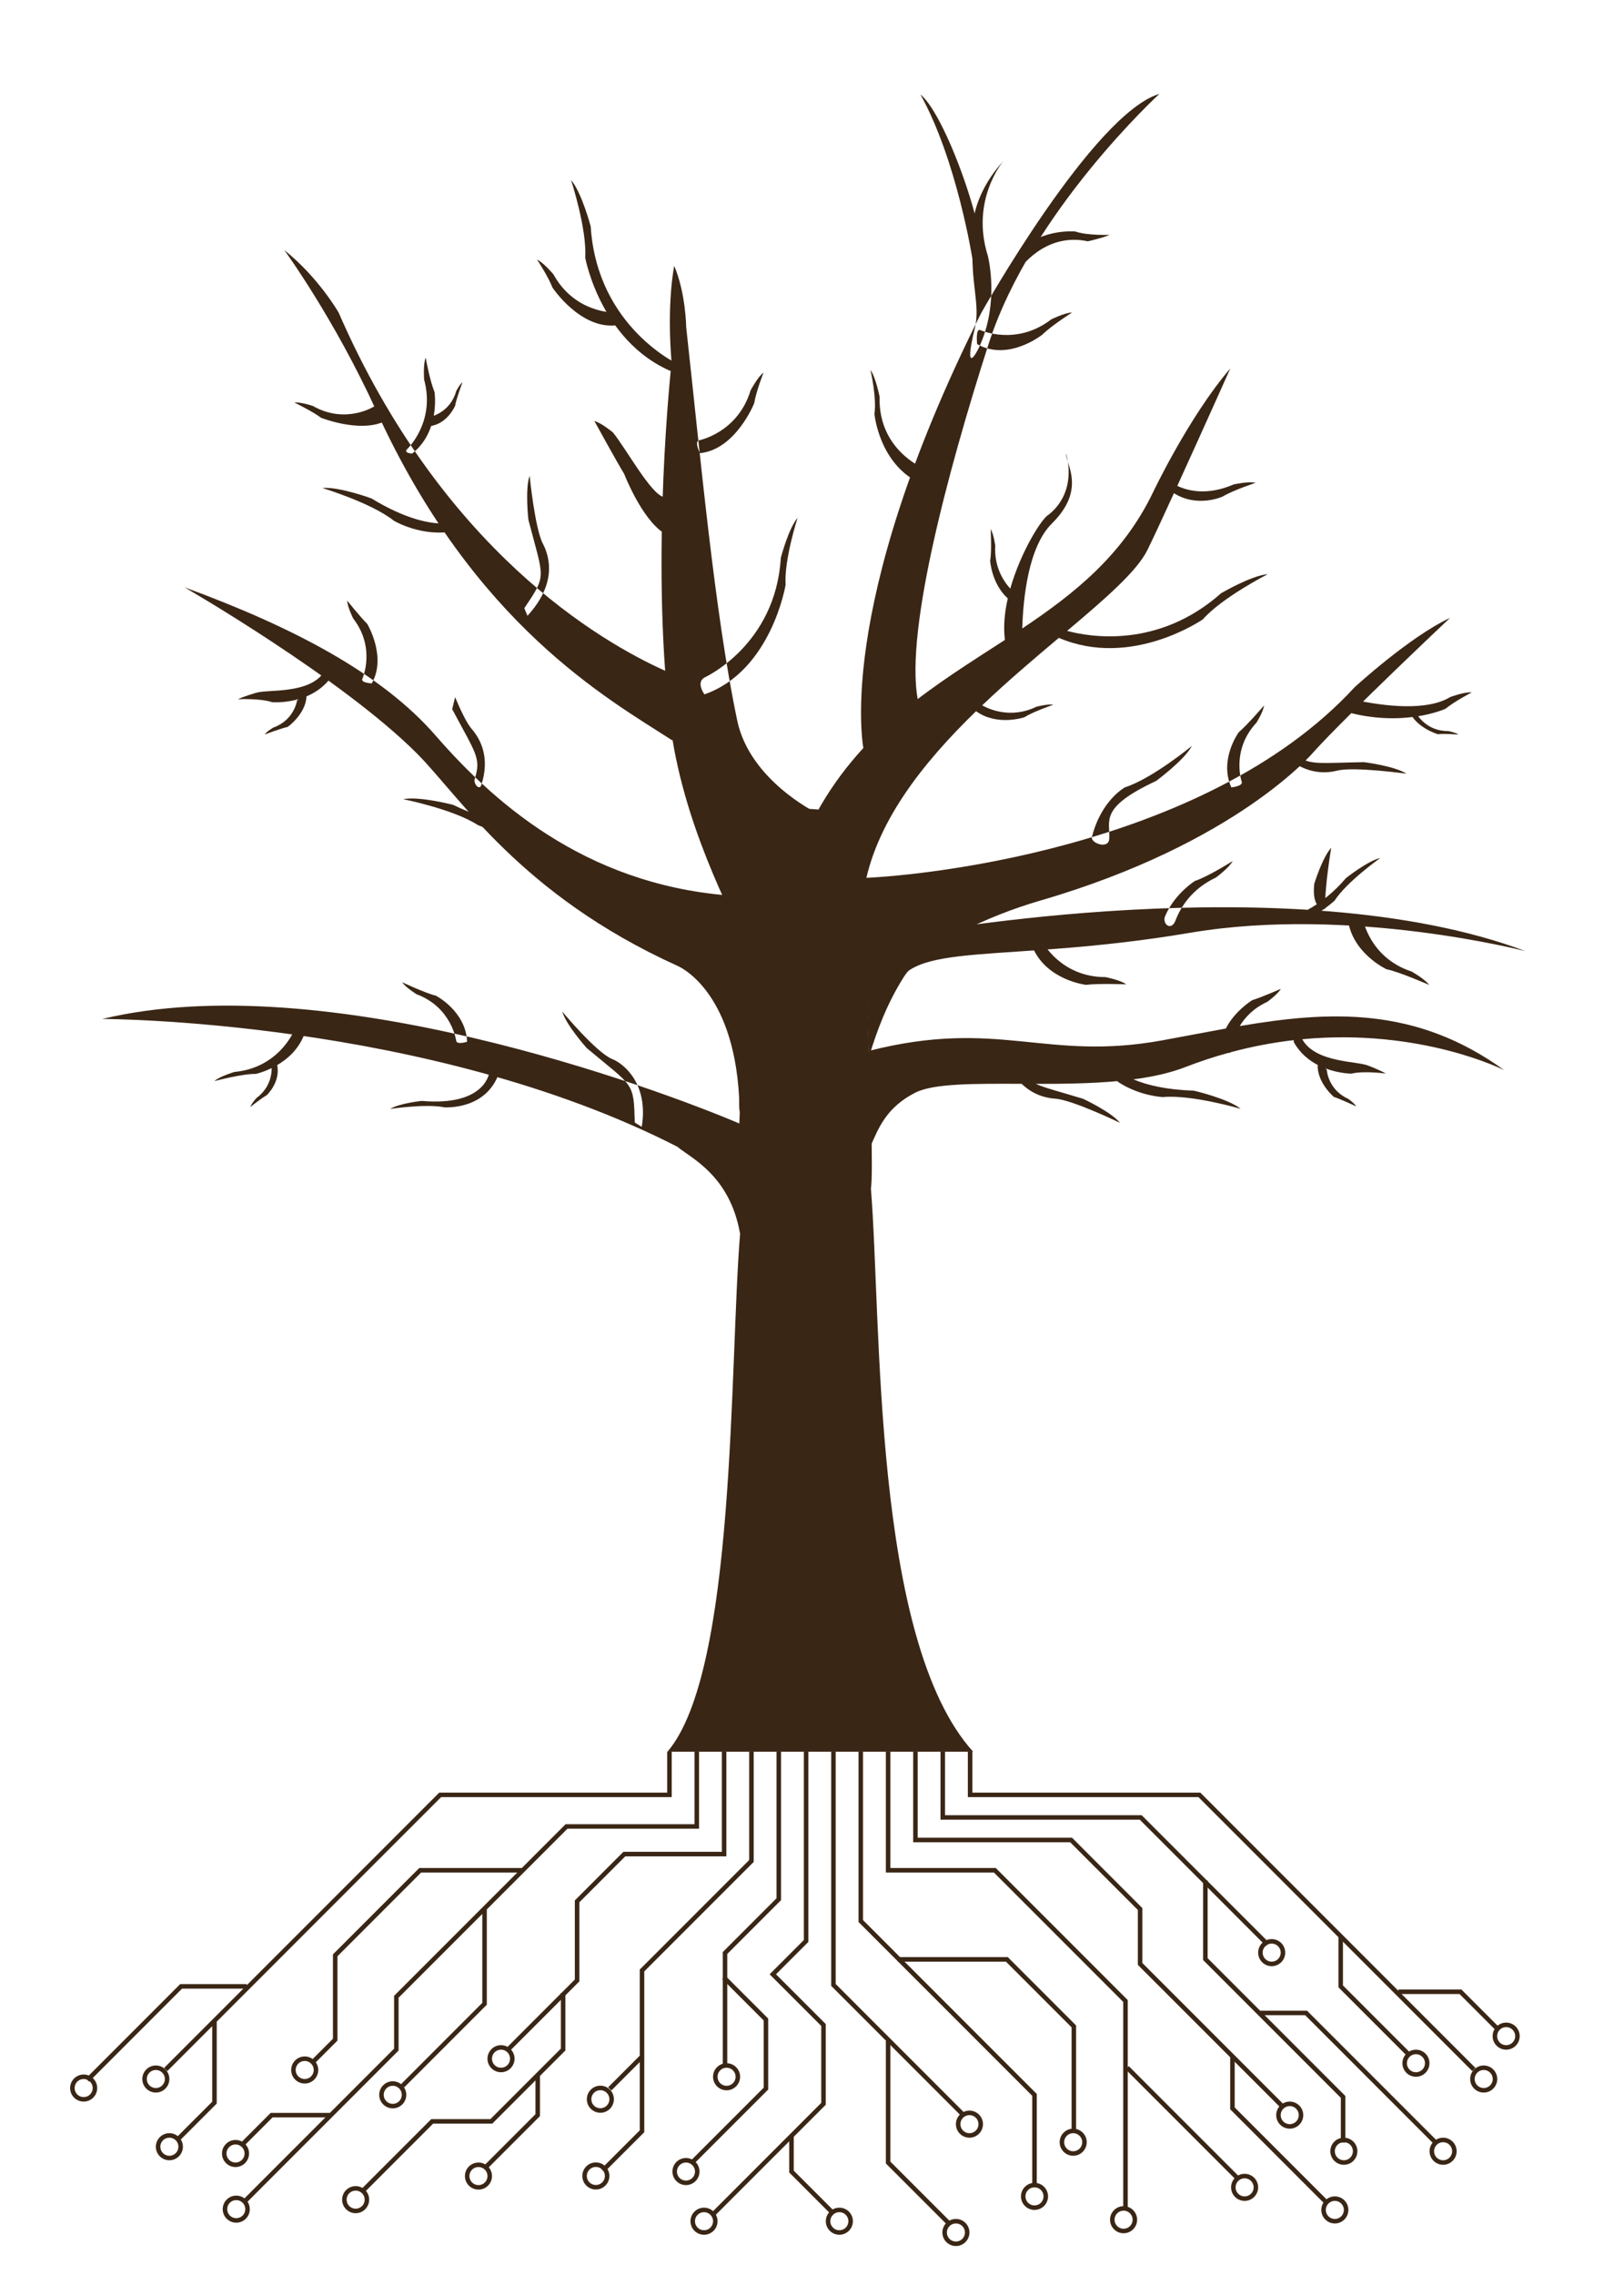 <svg xmlns="http://www.w3.org/2000/svg" viewBox="0 0 500 700" enable-background="new 0 0 500 700"><g stroke="#3A2615" stroke-width="1.389" stroke-miterlimit="10" fill="none"><path d="M206.113 538.992v13.273h-70.589l-69.247 69.247-15.271 15.271M75.974 611.194h-20.212l-28.83 28.83M66.029 621.512v25.456l-11.244 11.243"/><circle cx="52.148" cy="660.532" r="3.472"/><circle cx="47.981" cy="639.699" r="3.472"/><path d="M298.676 538.992v13.273h70.588l69.247 69.247 15.271 15.271"/><circle cx="456.807" cy="639.699" r="3.472"/><circle cx="444.307" cy="661.921" r="3.472"/><circle cx="413.752" cy="661.921" r="3.472"/><circle cx="410.974" cy="679.977" r="3.472"/><circle cx="397.085" cy="650.81" r="3.472"/><circle cx="383.196" cy="673.032" r="3.472"/><circle cx="345.932" cy="682.99" r="3.472"/><circle cx="330.418" cy="659.143" r="3.472"/><circle cx="318.505" cy="675.81" r="3.472"/><circle cx="298.474" cy="653.588" r="3.472"/><circle cx="294.307" cy="686.921" r="3.472"/><circle cx="25.759" cy="642.477" r="3.472"/><path d="M214.528 538.992v22.995h-40.104l-52.399 52.398v16.259l-46.844 46.845M290.261 538.992v20.217h60.943l39.043 39.044M281.846 538.992v27.162h47.933l21.237 21.238v16.89l43.831 43.831M265.016 538.992v52.096l53.489 53.488v28.456M248.187 538.992v58.23l-10.25 10.25 15.61 15.61v24.241l-33.971 33.971M231.357 538.992v33.618l-33.692 33.692v49.471l-12.055 12.055M222.942 538.992v31.494h-30.718l-14.55 14.55v24.339l-21.39 21.391M239.772 538.992v45.383l-16.552 16.551v35.185M256.602 538.992v71.761l40.015 40.015M273.431 538.992v36.477h32.865l40.221 40.221v63.828M160.935 575.469h-31.565l-26.168 26.169v25.956l-6.58 6.58M149.185 587.384v29.167l-25.245 25.245"/><circle cx="120.921" cy="644.56" r="3.472"/><circle cx="154.254" cy="633.449" r="3.472"/><circle cx="72.738" cy="679.741" r="3.472"/><circle cx="93.814" cy="636.921" r="3.472"/><path d="M173.381 613.201v17.425l-22.107 22.107h-18.209l-21.083 21.082"/><circle cx="109.497" cy="676.818" r="3.472"/><circle cx="72.515" cy="662.616" r="3.472"/><circle cx="147.31" cy="669.56" r="3.472"/><circle cx="183.453" cy="669.528" r="3.472"/><circle cx="211.198" cy="668.171" r="3.472"/><circle cx="216.754" cy="683.449" r="3.472"/><circle cx="258.421" cy="683.449" r="3.472"/><circle cx="223.698" cy="639.005" r="3.472"/><path d="M165.556 638.635v12.175l-16.415 16.415"/><circle cx="463.72" cy="626.505" r="3.472"/><circle cx="435.942" cy="634.838" r="3.472"/><path d="M187.729 642.735l10.148-10.148"/><circle cx="184.842" cy="645.917" r="3.472"/><path d="M222.847 608.417l12.973 12.972v21.262l-23.059 23.059M243.681 657.376v10.795l12.999 13M412.778 595.717v15.477l20.822 20.823M430.54 612.847h19.112l11.79 11.79M371.114 578.588v24.215l42.4 42.401v14.043M387.315 619.371h14.815l39.875 39.876"/><circle cx="391.53" cy="600.81" r="3.472"/><path d="M379.447 632.755v15.972l28.791 28.791M347.037 636.227l34.452 34.452M276.372 602.887h33.628l20.616 20.617v32.204M273.431 627.97v37.423l18.887 18.887M101.681 650.81h-18.055l-8.687 8.687"/></g><g fill="#3A2615"><path d="M227.003 256.828s3.156 31.337.518 91.616c0 0 .132 16.486.337 31.227-3.307 40.302-1.159 134.564-22.358 159.32h94.103c-31.125-34.479-28.161-132.976-31.468-173.278 1.5-8.754-3.32-103.183-3.32-110.593s-33.543-9.879-37.812 1.708z"/><g><g><path d="M195.441 345.385c-.365-12.616-.234-10.705-14.773-22.882 0 0-6.349-7.043-7.555-11.25 0 0 10.521 12.686 15.422 14.634 3.631 1.443 11.186 7.719 9.048 20.839l-2.142-1.341zM90.418 317.348s-4.639 11.229-18.252 12.484c0 0-4.527 1.335-6.137 2.81 0 0 8.794-2.328 12.685-2.198 0 0 11.981-2.537 15.295-13.11-.001.001-2.865-1.395-3.591.014zM83.582 327.791s.9 5.999-4.6 10.036c0 0-1.595 1.736-1.904 2.779 0 0 3.33-2.656 5.032-3.603 0 0 4.475-4.165 3.173-9.54-.001-.001-1.753-.46-1.701.328zM150.695 329.753s-.863 10.736-20.913 8.988c0 0-6.911.751-9.629 2.465 0 0 11.142-1.678 16.751-.473.148-.064 12.744.943 16.782-10.666 0-.001-1.576-2.165-2.991-.314zM31.486 313.527s100.158.006 177.06 39.315c3.921 3.364 16.206 8.702 19.313 26.83 0 0 4.217-32.092-.279-34.002-25.51-10.839-127.511-48.627-196.094-32.143zM140.449 320.245s-1.302-10.257-12.203-14.333c0 0-3.42-2.108-4.412-3.678 0 0 7.117 3.356 10.344 4.121 0 0 9.271 4.757 9.631 14.182 0-.001-3.081 1.027-3.36-.292z"/></g><g><path d="M146.154 239.713c2.056-6.524.343-7.774-6.934-21.518l.903-3.683c1.646 3.945 3.561 8.004 5.107 9.784 2.874 3.309 5.676 9.012 2.931 17.32-.558 1.689-2.459-.471-2.007-1.903zM99.931 206.544c-4.514 7.242-17.747 5.464-21.094 6.635 0 0-3.632 1.03-5.601 1.973 0 0 6.865-.346 10.55.91 0 0 12.201 1.058 18.447-8.094-.001.001 2.213-8.666-2.302-1.424zM91.441 215.617s-.884 6.001-7.32 8.264c0 0-2.031 1.197-2.63 2.105 0 0 5.172-1.911 7.075-2.322 0 0 5.493-3.846 5.811-9.367-.001-.001-2.757.551-2.936 1.32zM156.273 253.075c-4.521-.568-10.053-2.18-16.783-5.433 0 0-10.448-2.724-15.341-1.736 0 0 15.415 3.072 22.894 7.917 0 0 4.654 2.216 10.886 2.396 3.438.099 3.488-2.497-1.656-3.144zM228.111 275.779c-45.117-2.279-74.426-26.932-93.96-49.414-16.575-19.077-43.933-33.419-77.312-45.638 0 0 48.285 27.869 71.455 51.039 13.41 13.41 31.833 43.415 80.103 65.337 0 0 17.296 6.653 19.162 40.474.115 2.09-.447 6.478 1.774 5.34 1.926-.986 2.991-53-1.222-67.138zM111.545 208.882s4.297-9.405-2.822-18.612c0 0-1.797-3.593-1.813-5.45 0 0 3.829 4.816 6.168 7.166 0 0 6.053 10.076 1.394 18.277 0 0-3.385-.112-2.927-1.381z"/></g><g><path d="M209.322 112.358s-25.468-11.383-27.46-42.701c0 0-2.774-10.479-6.049-14.268 0 0 4.918 14.992 4.371 23.918 0 0 5.038 27.654 29.084 35.944 0 0 3.238-1.144.054-2.893zM189.11 96.174s-12.148.218-18.724-11.769c0 0-3.032-3.622-5.024-4.511 0 0 3.326 5.005 4.757 8.626 0 0 8.488 12.755 19.502 11.582-.001 0 1.067-3.827-.511-3.928zM215.206 135.487s11.931-2.298 15.888-15.385c0 0 2.218-4.171 3.983-5.452 0 0-2.22 5.584-2.871 9.423 0 0-5.668 14.234-16.687 15.363 0 0-1.836-3.524-.313-3.949zM216.916 208.46s21.871-9.876 23.485-36.823c0 0 2.355-9.026 5.16-12.294 0 0-4.184 12.911-3.685 20.588 0 0-4.344 26.51-24.999 33.72 0 0-2.693-3.677.039-5.191zM251.099 249.954s-20.239-9.955-24.096-28.153c-6.975-32.911-11.39-81.742-15.728-121.048 0 0-.126-10.57-3.693-18.936 0 0-2.376 11.165-.815 29.708 0 0-6.595 59.251-.532 110.276 3.725 31.344 18.938 59.038 23.545 69.603.001 0 25.854-36.664 21.319-41.45zM204.346 152.926c-3.925-.85-11.57-14.843-15.608-19.838 0 0-3.624-3.026-5.743-3.548 0 0 7.115 12.95 9.169 16.26 0 0 5.307 13.786 12.2 18.208 2.79 1.788 4.41-10.124-.018-11.082z"/></g><path d="M375.972 182.524c-19.483 17.256-40.736 13.408-47.428 11.592 11.808-9.956 21.482-18.31 24.727-24.893 1.732-3.513 4.772-10.06 8.165-17.468 7.323 4.601 15.009 1.017 15.009 1.017 3.351-1.985 10.142-4.218 10.142-4.218-2.119-.518-6.733.489-6.733.489-8.165 3.55-14.182 1.982-17.386.456 7.552-16.532 16.329-36.147 16.329-36.147-12.696 14.752-23.782 38.094-23.782 38.094-9.293 19.332-24.153 31.155-40.279 41.934.258-9.041 1.794-25.046 9.133-32.317 8.457-8.379 6.178-14.896 4.899-18.998.594 3.811.639 11.067-5.942 16.329-1.978.961-8.525 11.242-11.784 22.727-2.232-2.475-4.993-6.862-4.626-13.233 0 0-.489-3.624-1.414-5.06 0 0 .383 6.759-.156 9.694 0 0 .416 7.071 5.429 11.598-.979 4.329-1.406 8.724-.879 12.775-21.007 13.653-43.328 26.75-57.853 52.994 0 2.355 10.151 21.015 13.556 27.208.158-.475.543-.935.825-2.75 3.229-20.802 18.008-39.434 34.59-55.517 6.545 4.732 14.898 1.849 14.898 1.849 2.506-1.619 8.898-3.849 8.898-3.849-1.68-.306-5.216.627-5.216.627-7.993 3.857-14.774.662-16.701-.433 7.892-7.508 16.1-14.443 23.607-20.764 22.359 9.597 44.357-5.709 44.357-5.709 5.906-6.716 19.965-13.88 19.965-13.88-4.997.373-14.35 5.853-14.35 5.853zM328.768 142.066c-.247-1.585-.588-2.577-.588-2.577.02.707.274 1.57.588 2.577z"/><g><path d="M400.466 233.277c3.439 2.081 7.21 1.44 19.464 1.232 0 0 9.411 1.164 13.078 3.552 0 0-16.122-2.236-21.239-.956-3.487.873-8.389.973-13.44-2.446-2.359-1.597.254-2.521 2.137-1.382zM417.429 215.427c8.85 1.857 21.872 3.46 29.1-.969 0 0 4.426-1.641 6.598-1.422 0 0-5.043 2.609-8.083 5.042 0 0-12.982 6-31.104.8-2.241-.644-1.933-4.588 3.489-3.451zM436.162 219.656s2.87 5.344 9.692 5.286c0 0 2.317.436 3.189 1.086 0 0-4.392-.367-6.322-.106 0 0-6.625-1.915-8.799-7 0-.001 1.811.072 2.24.734zM341.51 258.137c.376-5.587-3.315-9.553 14.416-17.833 0 0 8.712-6.379 11.037-10.797 0 0-12.118 10.01-20.598 12.747 0 0-7.333 3.915-10.19 15.317-.448 1.789 5.111 3.905 5.335.566zM263.693 270.2c16.239-.207 107.05-8.385 153.361-58.736 0 0 16.868-15.509 29.382-21.339 0 0-31.747 29.902-42.036 41.296 0 0-23.349 28.008-84.1 45.676-16.712 4.86-35.98 13.979-42.035 23.515-5.168 8.139-8.363 16.703-10.704 24.57l-.992-23.372c-.001 0-4.291-31.592-2.876-31.61zM382.323 240.613s-3.407-9.762 4.535-18.27c0 0 2.122-3.411 2.31-5.259 0 0-5.217 6.082-7.764 8.205 0 0-6.18 8.39-2.3 16.988 0 0 3.558-.359 3.219-1.664z"/></g><path d="M400.934 319.764c36.575-3.478 62.164 9.506 62.164 9.506-27.177-19.663-53.677-18.272-81.414-13.554 1.63-2.69 4.261-5.521 8.511-7.469 0 0 3.26-2.348 4.137-3.985 0 0-5.627 2.487-8.791 3.482 0 0-5.369 3.274-8.129 8.721-6.494 1.168-13.059 2.466-19.723 3.672-35.944 6.508-50.15-6.914-90.066 3.188-.868.22-.518 31.467.345 29.483 2.555-5.871 4.99-12.069 13.777-16.58 5.662-2.908 18.35-2.802 32.812-2.743 3.407 3.3 7.279 4.368 10.344 4.572 5.262.352 19.921 7.427 19.921 7.427-2.757-3.398-11.357-7.393-11.357-7.393-7.533-2.288-11.778-3.334-14.557-4.593 8.275.011 16.94-.094 25.083-.842.145.142.308.281.509.411 6.545 4.222 13.522 4.491 13.522 4.491 8.873-.818 23.952 3.62 23.952 3.62-3.875-3.147-14.393-5.586-14.393-5.586-8.226-.269-14.238-1.627-18.636-3.48 5.819-.766 11.249-1.944 15.916-3.752 4.501-1.744 8.925-3.19 13.258-4.384.322.015.598-.039.767-.208 6.715-1.809 13.202-3.005 19.393-3.72l.102.694c1.926 3.402 4.698 5.596 7.478 7.015l-.178-.055c-.145 5.528 5.007 9.82 5.007 9.82 1.862.568 6.857 2.905 6.857 2.905-.521-.955-2.445-2.317-2.445-2.317-6.225-2.792-6.604-8.846-6.604-8.846-.026-.18-.194-.36-.43-.53 4.273 1.623 8.022 1.615 8.022 1.615 3.777-.944 10.589-.025 10.589-.025-1.883-1.105-5.417-2.434-5.417-2.434-3.203-1.432-16.266-.803-20.326-8.126z"/></g></g><g><g fill="#3A2615"><path d="M161.431 187.143c7.026-10.484 6.024-8.853 1.254-27.208 0 0-1.081-9.421.379-13.546 0 0 1.616 16.196 4.063 20.868 2.447 4.672 3.993 12.692-4.73 22.221l-.966-2.335zM125.29 138.26s8.887-8.285 5.285-21.473c0 0-.339-4.708.478-6.733 0 0 1.247 6.99 2.734 10.588 0 0 1.829 12.109-6.909 18.923.001 0-2.653-.131-1.588-1.305zM132.669 128.195s5.933-1.263 7.783-7.83c0 0 1.066-2.103 1.934-2.758 0 0-1.961 5.276-2.25 7.201 0 0-2.33 5.651-7.819 6.319 0-.001-.403-2.705.352-2.932zM137.546 161.08c-5.446.214-12.999-1.528-23.189-7.721 0 0-10.14-3.712-15.105-3.196 0 0 15.05 4.533 22.031 10.071 0 0 8.502 5.099 18.422 3.223l-2.159-2.377zM204.787 206.392c-19.915-8.923-68.728-37.245-100.537-110.23 0 0-6.209-10.842-16.727-19.217 0 0 15.252 20.805 28.349 49.474 30.098 65.884 71.221 88.567 91.232 101.464 0 0 1.095-12.849-2.317-21.491zM115.125 125.095s-8.712 5.568-18.823-.196c0 0-3.809-1.277-5.65-1.034 0 0 5.543 2.69 8.197 4.678 0 0 14.123 5.643 21.593-.116-.001.001-4.125-3.962-5.317-3.332z"/></g><g><path fill="#3A2615" d="M313.765 82.979s7.81-11.635 21.165-8.728c0 0 4.724-1.071 6.705-1.994 0 0-6.871.271-10.543-1.026 0 0-12.189-1.194-18.533 7.889 0 0 .093 4.982 1.206 3.859zM300.117 101.062c1.8-7.323-1.416-13.835-.563-26.317 0 0-2.564-12.08 9.431-25.292 0 0-10.284 11.969-4.86 29.214 0 0 3.154 11.936-1.225 24.577-2.301 6.646-6.362 12.382-2.783-2.182zM301.776 101.546s11.043 5.071 21.872-3.27c0 0 4.229-2.1 6.412-2.114 0 0-6.323 4.018-9.091 6.761 0 0-10.502 8.456-20.125 2.96 0 0-.555-4.877.932-4.337zM286.106 144.886s-15.771-5.295-15.3-22.83c0 0-1.177-5.975-2.813-8.249 0 0 1.986 8.594 1.23 13.535 0 0 1.411 15.648 14.377 21.476 0 .001 4.189-2.799 2.506-3.932zM283.01 217.166c-5.301-19.815 8.717-72.004 21.392-111.413 13.084-40.682 52.561-76.867 52.561-76.867-20.418 6.096-54.858 67.412-54.858 67.412-46.271 92.223-36.055 135.234-36.055 135.234"/><path fill="#3A2615" d="M299.414 79.807s-4.723-30.354-16.018-50.716c8.176 6.461 23.057 48.703 19.018 59.017 0 0-3.32-6.752-3-8.301z"/></g><g><path fill="#3A2615" d="M402.566 279.966c4.005-2.201 8.053-5.333 11.803-9.757 0 0 6.725-5.352 10.602-6.213 0 0-10.224 7.209-14.101 13.147 0 0-2.017 1.882-5.468 4.056-2.978 1.876-4.58-.274-2.836-1.233zM419.591 282.718s2.037 11.979 15.032 16.22c0 0 4.119 2.309 5.361 4.105 0 0-9.259-4.066-13.085-4.806 0 0-11.118-5.126-12.005-16.172.001 0 4.304-.879 4.697.653zM361.916 283.229c1.633-4.252 5.099-9.767 12.434-13.21 0 0 4.089-3.005 5.174-5.084 0 0-7.627 4.825-11.607 6.117 0 0-6.286 3.903-9.211 10.872-.976 2.322 1.883 4.76 3.21 1.305zM280.874 287.435s117.025-21.748 188.823 5.236c0 0-53.865-14.001-103.178-5.677-57.871 9.769-87.486 2.05-91.182 18.284 0 0-3.191-19.61 5.537-17.843zM321.026 289.926s5.67 10.746 19.342 10.723c0 0 4.636.908 6.375 2.224 0 0-8.531-.334-12.393.159 0 0-12.164-1.404-16.45-11.618 0 .001 2.276-2.822 3.126-1.488zM404.626 271.969s2.527-8.215 5.24-11.115c0 0-2.039 11.724-1.885 18.813 0 0-4.21.583-3.355-7.698z"/></g></g></svg>
